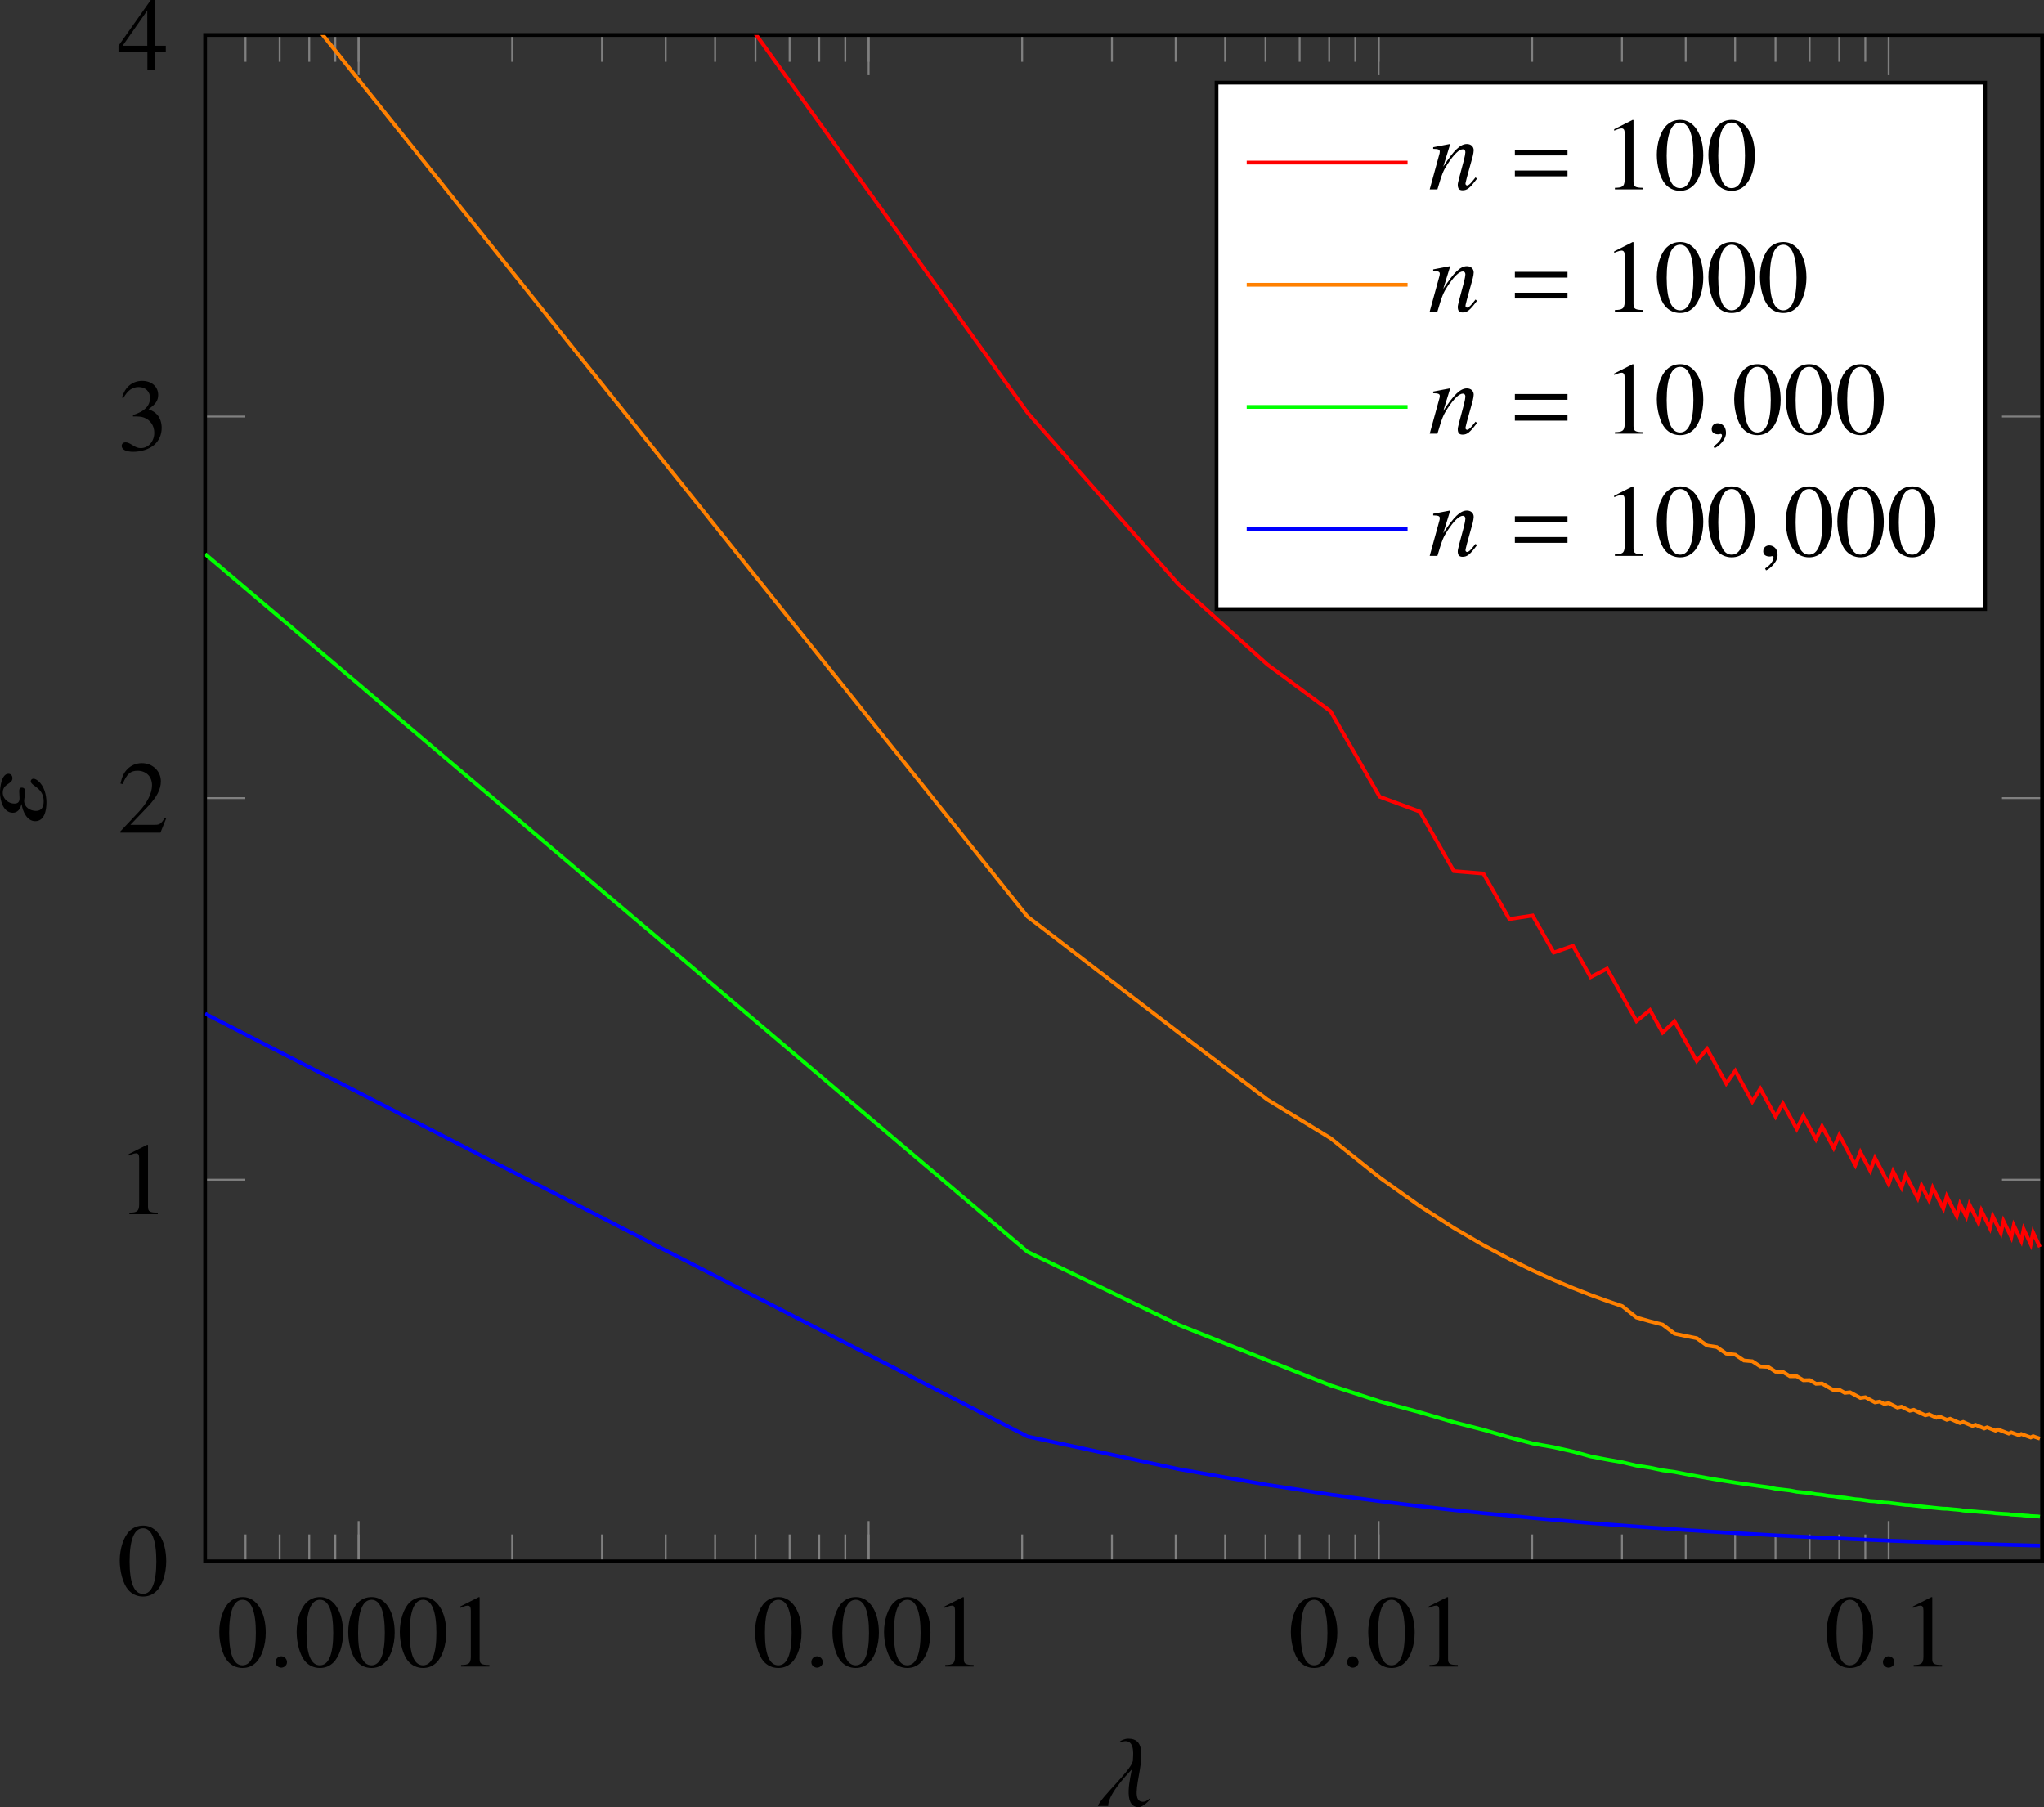 <?xml version='1.0' encoding='UTF-8'?>
<!-- This file was generated by dvisvgm 2.14 -->
<svg version='1.1' xmlns='http://www.w3.org/2000/svg' xmlns:xlink='http://www.w3.org/1999/xlink' width='242.09pt' height='214.026pt' viewBox='4.1 37.818 242.09 214.026'>
<rect x="4.1" y="37.818" width="242.09" height="214.026" fill="#333333" stroke="none"/>
<defs>
<clipPath id='clip1'>
<path d='M20.281 159.09H175.691V29.973H20.281Z'/>
</clipPath>
<path id='g18-61' d='M4.558-2.62V-3.065H.492V-2.62H4.558ZM4.558-1.008V-1.453H.492V-1.008H4.558Z'/>
<path id='g27-21' d='M4.708-.652L4.699-.67C4.574-.67 4.422-.366 4.047-.366C2.358-.366 5.431-5.851 2.805-5.851H2.707C2.546-5.851 2.171-5.717 2.055-5.61C2.046-5.601 2.117-5.521 2.126-5.521C2.171-5.556 2.367-5.637 2.546-5.637C3.412-5.637 3.18-4.207 3.18-3.975C3.189-3.948 3.18-3.93 3.171-3.895C2.993-3.064 .357-.724 .143 0H1.036C1.036-.089 1.045-.179 1.063-.277C1.322-1.42 3.073-3.153 3.073-3.162H3.082C3.028-2.698 2.224 .098 3.68 .098C4.073 .098 4.69-.545 4.708-.652Z'/>
<path id='g27-34' d='M4.27-3.207C4.27-3.796 3.109-3.939 2.644-3.939C1.956-3.939 .884-3.654 .884-2.823C.884-2.412 1.224-2.153 1.617-2.09V-2.055C1-1.974 .152-1.59 .152-.884C.152-.063 1.108 .098 1.778 .098S3.234-.107 3.662-.643C3.752-.759 3.841-.893 3.841-1.045C3.841-1.152 3.743-1.268 3.627-1.268C3.189-1.268 3.091-.143 1.876-.143C1.402-.143 1.045-.313 1.045-.813C1.045-1.295 1.358-1.84 1.912-1.84C2.171-1.84 2.412-1.742 2.671-1.742C2.876-1.742 3.064-1.804 3.064-2.037C3.064-2.242 2.939-2.269 2.751-2.269C2.546-2.269 2.349-2.242 2.153-2.242C1.822-2.242 1.679-2.376 1.679-2.698C1.679-3.198 2.081-3.698 2.626-3.698C3.43-3.698 3.35-2.859 3.886-2.859C4.1-2.859 4.27-2.984 4.27-3.207Z'/>
<path id='g27-58' d='M1.617-.384C1.617-.661 1.385-.893 1.117-.893S.625-.67 .625-.384C.625-.045 .929 .098 1.117 .098S1.617-.054 1.617-.384Z'/>
<path id='g27-59' d='M1.742-.054C1.742-.795 1.224-.911 1.018-.911C.795-.911 .5-.777 .5-.393C.5-.036 .822 .054 1.054 .054C1.117 .054 1.161 .045 1.188 .036C1.224 .027 1.251 .018 1.268 .018C1.331 .018 1.394 .063 1.394 .143C1.394 .313 1.251 .715 .661 1.09L.741 1.26C1.009 1.17 1.742 .581 1.742-.054Z'/>
<path id='g17-48' d='M2.017-5.368C1.58-5.368 1.247-5.233 .953-4.955C.492-4.51 .191-3.597 .191-2.668C.191-1.802 .453-.873 .826-.429C1.12-.079 1.525 .111 1.985 .111C2.39 .111 2.731-.024 3.017-.302C3.478-.738 3.78-1.66 3.78-2.62C3.78-4.248 3.057-5.368 2.017-5.368ZM1.993-5.161C2.66-5.161 3.017-4.264 3.017-2.604S2.668-.095 1.985-.095S.953-.945 .953-2.596C.953-4.28 1.31-5.161 1.993-5.161Z'/>
<path id='g17-49' d='M2.311-5.368L.881-4.645V-4.534C.977-4.574 1.064-4.605 1.096-4.621C1.239-4.677 1.374-4.709 1.453-4.709C1.62-4.709 1.691-4.59 1.691-4.335V-.738C1.691-.476 1.628-.294 1.501-.222C1.382-.151 1.27-.127 .937-.119V0H3.128V-.119C2.501-.127 2.374-.206 2.374-.588V-5.352L2.311-5.368Z'/>
<path id='g17-50' d='M3.772-1.088L3.668-1.128C3.375-.675 3.271-.603 2.914-.603H1.016L2.35-2.001C3.057-2.739 3.367-3.343 3.367-3.962C3.367-4.756 2.724-5.368 1.898-5.368C1.461-5.368 1.048-5.193 .754-4.875C.5-4.605 .381-4.351 .246-3.788L.413-3.748C.731-4.526 1.016-4.78 1.564-4.78C2.231-4.78 2.684-4.327 2.684-3.66C2.684-3.041 2.319-2.303 1.652-1.596L.238-.095V0H3.335L3.772-1.088Z'/>
<path id='g17-51' d='M1.215-2.62C1.683-2.62 1.866-2.604 2.057-2.533C2.549-2.358 2.859-1.906 2.859-1.358C2.859-.691 2.406-.175 1.818-.175C1.604-.175 1.445-.23 1.151-.421C.913-.564 .778-.619 .643-.619C.461-.619 .341-.508 .341-.341C.341-.064 .683 .111 1.239 .111C1.85 .111 2.477-.095 2.851-.421S3.43-1.207 3.43-1.739C3.43-2.144 3.303-2.517 3.073-2.763C2.914-2.938 2.763-3.033 2.414-3.184C2.962-3.557 3.16-3.851 3.16-4.28C3.16-4.923 2.652-5.368 1.922-5.368C1.525-5.368 1.175-5.233 .889-4.979C.651-4.764 .532-4.558 .357-4.081L.476-4.05C.802-4.629 1.159-4.891 1.66-4.891C2.176-4.891 2.533-4.542 2.533-4.042C2.533-3.756 2.414-3.47 2.215-3.271C1.977-3.033 1.755-2.914 1.215-2.724V-2.62Z'/>
<path id='g17-52' d='M3.748-1.834H2.938V-5.368H2.589L.095-1.834V-1.326H2.327V0H2.938V-1.326H3.748V-1.834ZM2.319-1.834H.413L2.319-4.558V-1.834Z'/>
<use id='g103-61' xlink:href='#g18-61' transform='scale(1.369)'/>
<use id='g94-110' xlink:href='#g14-110' transform='scale(1.095)'/>
<use id='g93-21' xlink:href='#g27-21' transform='scale(1.217)'/>
<use id='g93-34' xlink:href='#g27-34' transform='scale(1.217)'/>
<use id='g93-58' xlink:href='#g27-58' transform='scale(1.217)'/>
<use id='g93-59' xlink:href='#g27-59' transform='scale(1.217)'/>
<path id='g14-110' d='M4.566-1.161L4.357-.903C4.069-.536 3.891-.377 3.752-.377C3.672-.377 3.593-.457 3.593-.536C3.593-.605 3.593-.605 3.732-1.161L4.298-3.206C4.347-3.414 4.387-3.633 4.387-3.772C4.387-4.129 4.119-4.377 3.732-4.377C3.097-4.377 2.471-3.782 1.449-2.194L2.114-4.357L2.084-4.377C1.548-4.268 1.34-4.228 .476-4.069V-3.911C.983-3.901 1.112-3.841 1.112-3.643C1.112-3.583 1.102-3.524 1.092-3.474L.139 0H.883C1.35-1.568 1.439-1.787 1.876-2.462C2.471-3.375 2.978-3.871 3.345-3.871C3.494-3.871 3.583-3.762 3.583-3.583C3.583-3.464 3.524-3.136 3.444-2.829L3.007-1.191C2.878-.685 2.849-.546 2.849-.447C2.849-.069 2.988 .089 3.315 .089C3.762 .089 4.02-.119 4.705-1.032L4.566-1.161Z'/>
<use id='g102-48' xlink:href='#g17-48' transform='scale(1.369)'/>
<use id='g102-49' xlink:href='#g17-49' transform='scale(1.369)'/>
<use id='g102-50' xlink:href='#g17-50' transform='scale(1.369)'/>
<use id='g102-51' xlink:href='#g17-51' transform='scale(1.369)'/>
<use id='g102-52' xlink:href='#g17-52' transform='scale(1.369)'/>
</defs>
<g id='page1' transform='matrix(1.4 0 0 1.4 0 0)'>
<path d='M20.281 159.09V156.821M23.698 159.09V156.821M26.586 159.09V156.821M29.09 159.09V156.821M31.296 159.09V156.821M33.269 159.09V156.821M46.258 159.09V156.821M53.855 159.09V156.821M59.246 159.09V156.821M63.426 159.09V156.821M66.843 159.09V156.821M69.73 159.09V156.821M72.234 159.09V156.821M74.441 159.09V156.821M76.414 159.09V156.821M89.402 159.09V156.821M96.999 159.09V156.821M102.39 159.09V156.821M106.574 159.09V156.821M109.988 159.09V156.821M112.878 159.09V156.821M115.378 159.09V156.821M117.586 159.09V156.821M119.562 159.09V156.821M132.55 159.09V156.821M140.148 159.09V156.821M145.539 159.09V156.821M149.718 159.09V156.821M153.136 159.09V156.821M156.023 159.09V156.821M158.527 159.09V156.821M160.734 159.09V156.821M20.281 29.973V32.239M23.698 29.973V32.239M26.586 29.973V32.239M29.09 29.973V32.239M31.296 29.973V32.239M33.269 29.973V32.239M46.258 29.973V32.239M53.855 29.973V32.239M59.246 29.973V32.239M63.426 29.973V32.239M66.843 29.973V32.239M69.73 29.973V32.239M72.234 29.973V32.239M74.441 29.973V32.239M76.414 29.973V32.239M89.402 29.973V32.239M96.999 29.973V32.239M102.39 29.973V32.239M106.574 29.973V32.239M109.988 29.973V32.239M112.878 29.973V32.239M115.378 29.973V32.239M117.586 29.973V32.239M119.562 29.973V32.239M132.55 29.973V32.239M140.148 29.973V32.239M145.539 29.973V32.239M149.718 29.973V32.239M153.136 29.973V32.239M156.023 29.973V32.239M158.527 29.973V32.239M160.734 29.973V32.239' stroke='#808080' fill='none' stroke-width='.159' stroke-miterlimit='10'/>
<path d='M33.269 159.09V155.688M76.414 159.09V155.688M119.562 159.09V155.688M162.707 159.09V155.688M33.269 29.973V33.371M76.414 29.973V33.371M119.562 29.973V33.371M162.707 29.973V33.371' stroke='#808080' fill='none' stroke-width='.159' stroke-miterlimit='10'/>
<path d='M20.281 159.09H23.679M20.281 126.809H23.679M20.281 94.532H23.679M20.281 62.251H23.679M20.281 29.973H23.679M175.691 159.09H172.296M175.691 126.809H172.296M175.691 94.532H172.296M175.691 62.251H172.296M175.691 29.973H172.296' stroke='#808080' fill='none' stroke-width='.159' stroke-miterlimit='10'/>
<path d='M20.281 159.09V29.973H175.691V159.09H20.281Z' stroke='#000' fill='none' stroke-width='.319' stroke-miterlimit='10'/>
<g transform='matrix(.8 0 0 .8 -200.81 64.447)'>
<use x='277.6' y='129.435' xlink:href='#g102-48'/>
<use x='283.055' y='129.435' xlink:href='#g93-58'/>
<use x='285.782' y='129.435' xlink:href='#g102-48'/>
<use x='291.237' y='129.435' xlink:href='#g102-48'/>
<use x='296.691' y='129.435' xlink:href='#g102-48'/>
<use x='302.146' y='129.435' xlink:href='#g102-49'/>
</g>
<g transform='matrix(.8 0 0 .8 -155.483 64.447)'>
<use x='277.6' y='129.435' xlink:href='#g102-48'/>
<use x='283.055' y='129.435' xlink:href='#g93-58'/>
<use x='285.782' y='129.435' xlink:href='#g102-48'/>
<use x='291.237' y='129.435' xlink:href='#g102-48'/>
<use x='296.691' y='129.435' xlink:href='#g102-49'/>
</g>
<g transform='matrix(.8 0 0 .8 -110.155 64.447)'>
<use x='277.6' y='129.435' xlink:href='#g102-48'/>
<use x='283.055' y='129.435' xlink:href='#g93-58'/>
<use x='285.782' y='129.435' xlink:href='#g102-48'/>
<use x='291.237' y='129.435' xlink:href='#g102-49'/>
</g>
<g transform='matrix(.8 0 0 .8 -64.828 64.447)'>
<use x='277.6' y='129.435' xlink:href='#g102-48'/>
<use x='283.055' y='129.435' xlink:href='#g93-58'/>
<use x='285.782' y='129.435' xlink:href='#g102-49'/>
</g>
<g transform='matrix(.8 0 0 .8 -209.231 58.401)'>
<use x='277.6' y='129.435' xlink:href='#g102-48'/>
</g>
<g transform='matrix(.8 0 0 .8 -209.231 26.181)'>
<use x='277.6' y='129.435' xlink:href='#g102-49'/>
</g>
<g transform='matrix(.8 0 0 .8 -209.231 -6.099)'>
<use x='277.6' y='129.435' xlink:href='#g102-50'/>
</g>
<g transform='matrix(.8 0 0 .8 -209.231 -38.437)'>
<use x='277.6' y='129.435' xlink:href='#g102-51'/>
</g>
<g transform='matrix(.8 0 0 .8 -209.231 -70.657)'>
<use x='277.6' y='129.435' xlink:href='#g102-52'/>
</g>
<path d='M20.281-34.961L89.859 61.927L102.621 76.43L110.14 83.223L115.492 87.184L119.648 94.415L123.05 95.676L125.925 100.7L128.421 100.907L130.621 104.762L132.589 104.461L134.371 107.598L136 107.028L137.496 109.672L138.882 108.954L140.171 111.243L141.378 113.391L142.515 112.458L143.582 114.368L144.593 113.415L145.554 115.133L146.468 116.774L147.339 115.735L148.171 117.239L148.968 118.676L149.734 117.598L150.464 118.93L151.171 120.215L151.851 119.114L152.511 120.313L153.144 121.473L153.757 120.364L154.355 121.458L154.929 122.52L155.488 121.411L156.031 122.415L156.558 123.391L157.07 122.29L157.57 123.219L158.054 124.125L158.531 123.032L158.996 123.899L159.445 124.747L159.886 125.579L160.316 124.477L160.738 125.274L161.148 126.051L161.55 124.965L161.945 125.715L162.332 126.454L162.71 127.176L163.082 126.09L163.445 126.79L163.8 127.477L164.152 126.407L164.496 127.071L164.832 127.727L165.164 128.368L165.492 127.305L165.812 127.93L166.125 128.543L166.433 127.493L166.742 128.09L167.039 128.68L167.335 129.262L167.625 128.219L167.91 128.786L168.191 129.344L168.468 129.899L168.742 128.86L169.011 129.399L169.277 129.93L169.539 128.907L169.796 129.426L170.054 129.942L170.304 130.45L170.554 129.43L170.796 129.93L171.039 130.422L171.277 130.911L171.515 129.895L171.746 130.375L171.976 130.848L172.203 131.317L172.425 130.309L172.648 130.766L172.871 131.223L173.085 131.672L173.296 130.672L173.511 131.114L173.718 131.555L173.925 131.989L174.132 130.993L174.332 131.422L174.535 131.844L174.73 132.266L174.929 131.274L175.121 131.688L175.312 132.098L175.503 132.508' stroke='#f00' fill='none' stroke-width='.319' stroke-miterlimit='10' clip-path='url(#clip1)'/>
<path d='M20.281 17.512L89.859 104.559L102.621 114.344L110.14 120.028L115.492 123.297L119.648 126.622L123.05 129.047L125.925 130.891L128.421 132.344L130.621 133.516L132.589 134.481L134.371 135.29L136 135.973L137.496 136.559L138.882 137.063L140.171 137.504L141.378 138.469L142.515 138.79L143.582 139.067L144.593 139.833L145.554 140.036L146.468 140.215L147.339 140.84L148.171 140.969L148.968 141.524L149.734 141.614L150.464 142.106L151.171 142.168L151.851 142.61L152.511 142.645L153.144 143.051L153.757 143.067L154.355 143.434H154.929L155.488 143.774L156.031 143.762L156.558 144.075L157.07 144.051L157.57 144.34L158.054 144.618L158.531 144.579L158.996 144.84L159.445 144.793L159.886 145.036L160.316 145.27L160.738 145.211L161.148 145.43L161.55 145.645L161.945 145.579L162.332 145.778L162.71 145.711L163.082 145.899L163.445 146.083L163.8 146.008L164.152 146.184L164.496 146.352L164.832 146.274L165.164 146.434L165.492 146.59L165.812 146.739L166.125 146.657L166.433 146.801L166.742 146.942L167.039 146.852L167.335 146.989L167.625 147.118L167.91 147.028L168.191 147.153L168.468 147.278L168.742 147.395L169.011 147.301L169.277 147.418L169.539 147.528L169.796 147.637L170.054 147.543L170.304 147.649L170.554 147.751L170.796 147.852L171.039 147.754L171.277 147.848L171.515 147.946L171.746 148.036L171.976 147.938L172.203 148.028L172.425 148.114L172.648 148.2L172.871 148.286L173.085 148.184L173.296 148.266L173.511 148.344L173.718 148.422L173.925 148.321L174.132 148.395L174.332 148.469L174.535 148.543L174.73 148.614L174.929 148.508L175.121 148.579L175.312 148.645L175.503 148.711' stroke='#ff8000' fill='none' stroke-width='.319' stroke-miterlimit='10' clip-path='url(#clip1)'/>
<path d='M20.281 73.879L89.859 132.911L102.621 139.079L110.14 142.086L115.492 144.211L119.648 145.559L123.05 146.485L125.925 147.325L128.421 147.965L130.621 148.602L132.589 149.122L134.371 149.438L136 149.805L137.496 150.219L138.882 150.485L140.171 150.711L141.378 150.997L142.515 151.168L143.582 151.395L144.593 151.532L145.554 151.719L146.468 151.887L147.339 152.043L148.171 152.184L148.968 152.313L149.734 152.434L150.464 152.543L151.171 152.645L151.851 152.739L152.511 152.825L153.144 152.954L153.757 153.028L154.355 153.098L154.929 153.208L155.488 153.266L156.031 153.321L156.558 153.415L157.07 153.465L157.57 153.547L158.054 153.59L158.531 153.668L158.996 153.704L159.445 153.774L159.886 153.84L160.316 153.872L160.738 153.934L161.148 153.993L161.55 154.016L161.945 154.071L162.332 154.122L162.71 154.141L163.082 154.188L163.445 154.235L163.8 154.278L164.152 154.321L164.496 154.333L164.832 154.372L165.164 154.411L165.492 154.45L165.812 154.485L166.125 154.516L166.433 154.551L166.742 154.583L167.039 154.614L167.335 154.641L167.625 154.645L167.91 154.672L168.191 154.7L168.468 154.723L168.742 154.75L169.011 154.797L169.277 154.821L169.539 154.844L169.796 154.864L170.054 154.883L170.304 154.907L170.554 154.922L170.796 154.942L171.039 154.961L171.277 154.977L171.515 154.997L171.746 155.032L171.976 155.047L172.203 155.063L172.425 155.079L172.648 155.09L172.871 155.106L173.085 155.141L173.296 155.153L173.511 155.165L173.718 155.176L173.925 155.188L174.132 155.215L174.332 155.227L174.535 155.239L174.73 155.266L174.929 155.274L175.121 155.286L175.312 155.293L175.503 155.321' stroke='#0f0' fill='none' stroke-width='.319' stroke-miterlimit='10' clip-path='url(#clip1)'/>
<path d='M20.281 112.762L89.859 148.532L102.621 151.29L110.14 152.622L115.492 153.45L119.648 154.008L123.05 154.434L125.925 154.762L128.421 155.024L130.621 155.231L132.589 155.426L134.371 155.586L136 155.731L137.496 155.856L138.882 155.961L140.171 156.059L141.378 156.149L142.515 156.235L143.582 156.305L144.593 156.375L145.554 156.446L146.468 156.5L147.339 156.559L148.171 156.61L148.968 156.661L149.734 156.704L150.464 156.743L151.171 156.786L151.851 156.821L152.511 156.86L153.144 156.895L153.757 156.926L154.355 156.958L154.929 156.989L155.488 157.016L156.031 157.043L156.558 157.067L157.07 157.094L157.57 157.118L158.054 157.137L158.531 157.161L158.996 157.18L159.445 157.204L159.886 157.223L160.316 157.243L160.738 157.258L161.148 157.278L161.55 157.293L161.945 157.313L162.332 157.325L162.71 157.344L163.082 157.36L163.445 157.372L163.8 157.387L164.152 157.399L164.496 157.415L164.832 157.426L165.164 157.438L165.492 157.45L165.812 157.461L166.125 157.477L166.433 157.485L166.742 157.497L167.039 157.504L167.335 157.516L167.625 157.528L167.91 157.54L168.191 157.547L168.468 157.555L168.742 157.563L169.011 157.575L169.277 157.583L169.539 157.59L169.796 157.598L170.054 157.61L170.304 157.618L170.554 157.625L170.796 157.633L171.039 157.637L171.277 157.645L171.515 157.653L171.746 157.661L171.976 157.668L172.203 157.676L172.425 157.68L172.648 157.688L172.871 157.696L173.085 157.7L173.296 157.708L173.511 157.711L173.718 157.719L173.925 157.723L174.132 157.731L174.332 157.735L174.535 157.743L174.73 157.747L174.929 157.75L175.121 157.754L175.312 157.762L175.503 157.766' stroke='#00f' fill='none' stroke-width='.319' stroke-miterlimit='10' clip-path='url(#clip1)'/>
<g transform='matrix(.8 0 0 .8 -126.406 76.245)'>
<use x='277.6' y='129.435' xlink:href='#g93-21'/>
</g>
<g transform='matrix(0 -.8 .8 0 -96.785 318.709)'>
<use x='277.6' y='129.435' xlink:href='#g93-34'/>
</g>
<path d='M105.847 78.535H170.871V34.004H105.847Z' fill='#fff'/>
<path d='M105.847 78.535H170.871V34.004H105.847Z' stroke='#000' fill='none' stroke-width='.319' stroke-miterlimit='10'/>
<path d='M108.398 40.766H115.203H122.007' stroke='#f00' fill='none' stroke-width='.319' stroke-miterlimit='10'/>
<g transform='matrix(.8 0 0 .8 -112.087 -29.51)'>
<use x='294.807' y='90.676' xlink:href='#g94-110'/>
<use x='303.292' y='90.676' xlink:href='#g103-61'/>
<use x='313.261' y='90.676' xlink:href='#g102-49'/>
<use x='318.715' y='90.676' xlink:href='#g102-48'/>
<use x='324.17' y='90.676' xlink:href='#g102-48'/>
</g>
<path d='M108.398 51.102H115.203H122.007' stroke='#ff8000' fill='none' stroke-width='.319' stroke-miterlimit='10'/>
<g transform='matrix(.8 0 0 .8 -112.087 -29.51)'>
<use x='294.807' y='103.596' xlink:href='#g94-110'/>
<use x='303.292' y='103.596' xlink:href='#g103-61'/>
<use x='313.261' y='103.596' xlink:href='#g102-49'/>
<use x='318.715' y='103.596' xlink:href='#g102-48'/>
<use x='324.17' y='103.596' xlink:href='#g102-48'/>
<use x='329.624' y='103.596' xlink:href='#g102-48'/>
</g>
<path d='M108.398 61.437H115.203H122.007' stroke='#0f0' fill='none' stroke-width='.319' stroke-miterlimit='10'/>
<g transform='matrix(.8 0 0 .8 -112.087 -29.51)'>
<use x='294.807' y='116.515' xlink:href='#g94-110'/>
<use x='303.292' y='116.515' xlink:href='#g103-61'/>
<use x='313.261' y='116.515' xlink:href='#g102-49'/>
<use x='318.715' y='116.515' xlink:href='#g102-48'/>
<use x='324.17' y='116.515' xlink:href='#g93-59'/>
<use x='326.897' y='116.515' xlink:href='#g102-48'/>
<use x='332.352' y='116.515' xlink:href='#g102-48'/>
<use x='337.806' y='116.515' xlink:href='#g102-48'/>
</g>
<path d='M108.398 71.773H115.203H122.007' stroke='#00f' fill='none' stroke-width='.319' stroke-miterlimit='10'/>
<g transform='matrix(.8 0 0 .8 -112.087 -29.51)'>
<use x='294.807' y='129.435' xlink:href='#g94-110'/>
<use x='303.292' y='129.435' xlink:href='#g103-61'/>
<use x='313.261' y='129.435' xlink:href='#g102-49'/>
<use x='318.715' y='129.435' xlink:href='#g102-48'/>
<use x='324.17' y='129.435' xlink:href='#g102-48'/>
<use x='329.624' y='129.435' xlink:href='#g93-59'/>
<use x='332.352' y='129.435' xlink:href='#g102-48'/>
<use x='337.806' y='129.435' xlink:href='#g102-48'/>
<use x='343.261' y='129.435' xlink:href='#g102-48'/>
</g>
</g>
</svg>
